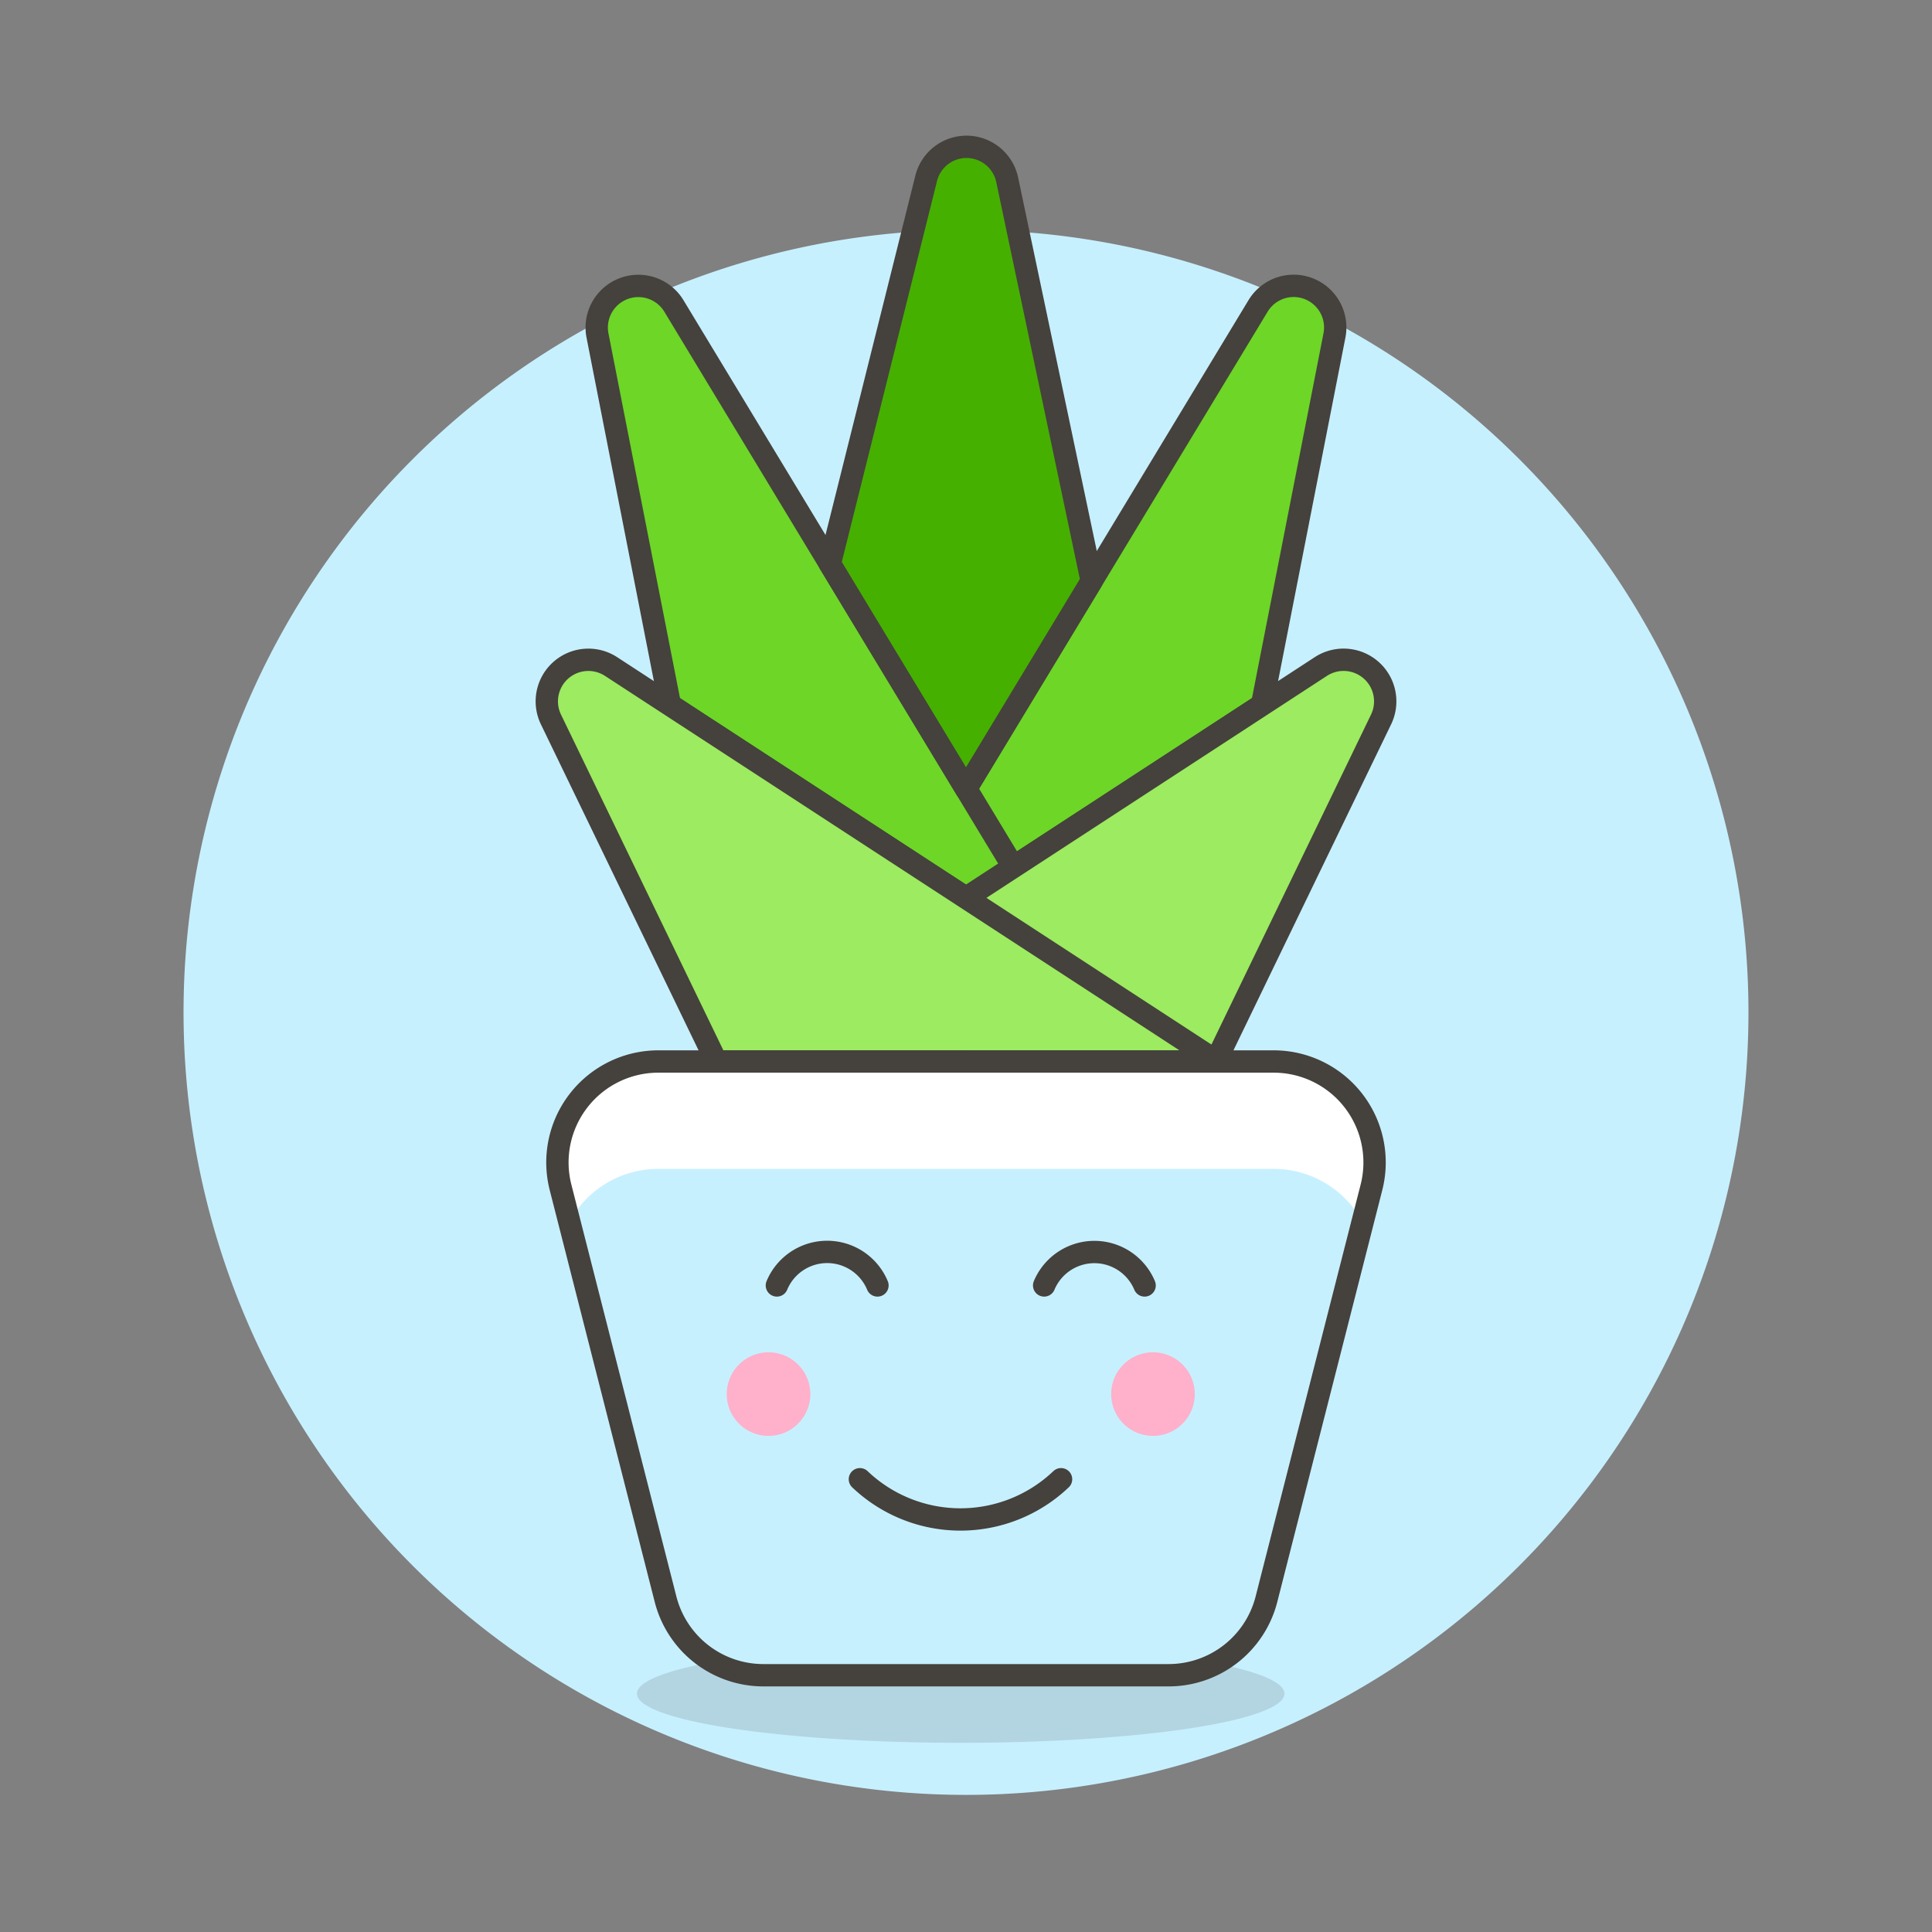 <svg xmlns="http://www.w3.org/2000/svg" version="1.1" xmlns:xlink="http://www.w3.org/1999/xlink" xmlns:svgjs="http://svgjs.com/svgjs" viewBox="0 0 160 160" width="160" height="160"><rect x="0" y="0" width="160" height="160" fill="#808080" stroke="none"/><g transform="matrix(1.6,0,0,1.6,0,0)"><path d="M10.000 52.403 A40.000 40.000 0 1 0 90.000 52.403 A40.000 40.000 0 1 0 10.000 52.403 Z" fill="#c7f0ff" stroke="#c7f0ff" stroke-miterlimit="10"></path><path d="M32.967 87.663 A16.759 2.545 0 1 0 66.485 87.663 A16.759 2.545 0 1 0 32.967 87.663 Z" fill="#45413c" opacity=".15"></path><path d="M65.551,82.776a5.227,5.227,0,0,1-5.064,3.934H39.513a5.227,5.227,0,0,1-5.064-3.934L29.014,61.459a5.225,5.225,0,0,1,5.063-6.516H65.923a5.225,5.225,0,0,1,5.063,6.516Z" fill="#c7f0ff"></path><path d="M52.449,44.878l12.874-8.394,3.748-19.122a2.153,2.153,0,0,0-1.336-2.421,2.129,2.129,0,0,0-.776-.145,2.151,2.151,0,0,0-1.841,1.038L50,40.829Z" fill="#6dd627" stroke="#45413c" stroke-linecap="round" stroke-linejoin="round" stroke-width="1.156"></path><path d="M34.676,36.484,55.637,50.149,34.88,15.834A2.151,2.151,0,0,0,33.039,14.8a2.129,2.129,0,0,0-.776.145,2.154,2.154,0,0,0-1.337,2.421Z" fill="#6dd627" stroke="#45413c" stroke-linecap="round" stroke-linejoin="round" stroke-width="1.156"></path><path d="M70.968,34.686a2.157,2.157,0,0,0-2.6-.188L37.008,54.943H62.922l8.56-17.7A2.154,2.154,0,0,0,70.968,34.686Z" fill="#9ceb60" stroke="#45413c" stroke-linecap="round" stroke-linejoin="round" stroke-width="1.156"></path><path d="M50,40.829l6.506-10.756L52.132,9.306A2.154,2.154,0,0,0,50.066,7.6h-.04A2.149,2.149,0,0,0,47.94,9.228l-4.988,19.95Z" fill="#46b000" stroke="#45413c" stroke-linecap="round" stroke-linejoin="round" stroke-width="1.156"></path><path d="M62.992,54.943,31.63,34.5a2.152,2.152,0,0,0-3.112,2.741l8.56,17.7Z" fill="#9ceb60" stroke="#45413c" stroke-linecap="round" stroke-linejoin="round" stroke-width="1.156"></path><path d="M29.481,63.288a5.12,5.12,0,0,1,.47-.774A5.225,5.225,0,0,1,34.077,60.5H65.923a5.225,5.225,0,0,1,4.126,2.019,5.12,5.12,0,0,1,.47.774l.467-1.829a5.225,5.225,0,0,0-5.063-6.516H34.077a5.225,5.225,0,0,0-5.063,6.516Z" fill="#ffffff"></path><path d="M65.551,82.776a5.227,5.227,0,0,1-5.064,3.934H39.513a5.227,5.227,0,0,1-5.064-3.934L29.014,61.459a5.225,5.225,0,0,1,5.063-6.516H65.923a5.225,5.225,0,0,1,5.063,6.516Z" fill="none" stroke="#45413c" stroke-linecap="round" stroke-linejoin="round" stroke-width="1.156"></path><path d="M44.508,76.565a7.55,7.55,0,0,0,10.412,0" fill="none" stroke="#45413c" stroke-linecap="round" stroke-linejoin="round" stroke-width="1.156"></path><path d="M59.245,66.534a2.819,2.819,0,0,0-5.2,0" fill="none" stroke="#45413c" stroke-linecap="round" stroke-linejoin="round" stroke-width="1.156"></path><path d="M45.417,66.534a2.82,2.82,0,0,0-5.206,0" fill="none" stroke="#45413c" stroke-linecap="round" stroke-linejoin="round" stroke-width="1.156"></path><path d="M37.616 72.158 A2.163 2.163 0 1 0 41.942 72.158 A2.163 2.163 0 1 0 37.616 72.158 Z" fill="#ffb0ca"></path><path d="M57.515 72.158 A2.163 2.163 0 1 0 61.841 72.158 A2.163 2.163 0 1 0 57.515 72.158 Z" fill="#ffb0ca"></path></g></svg>